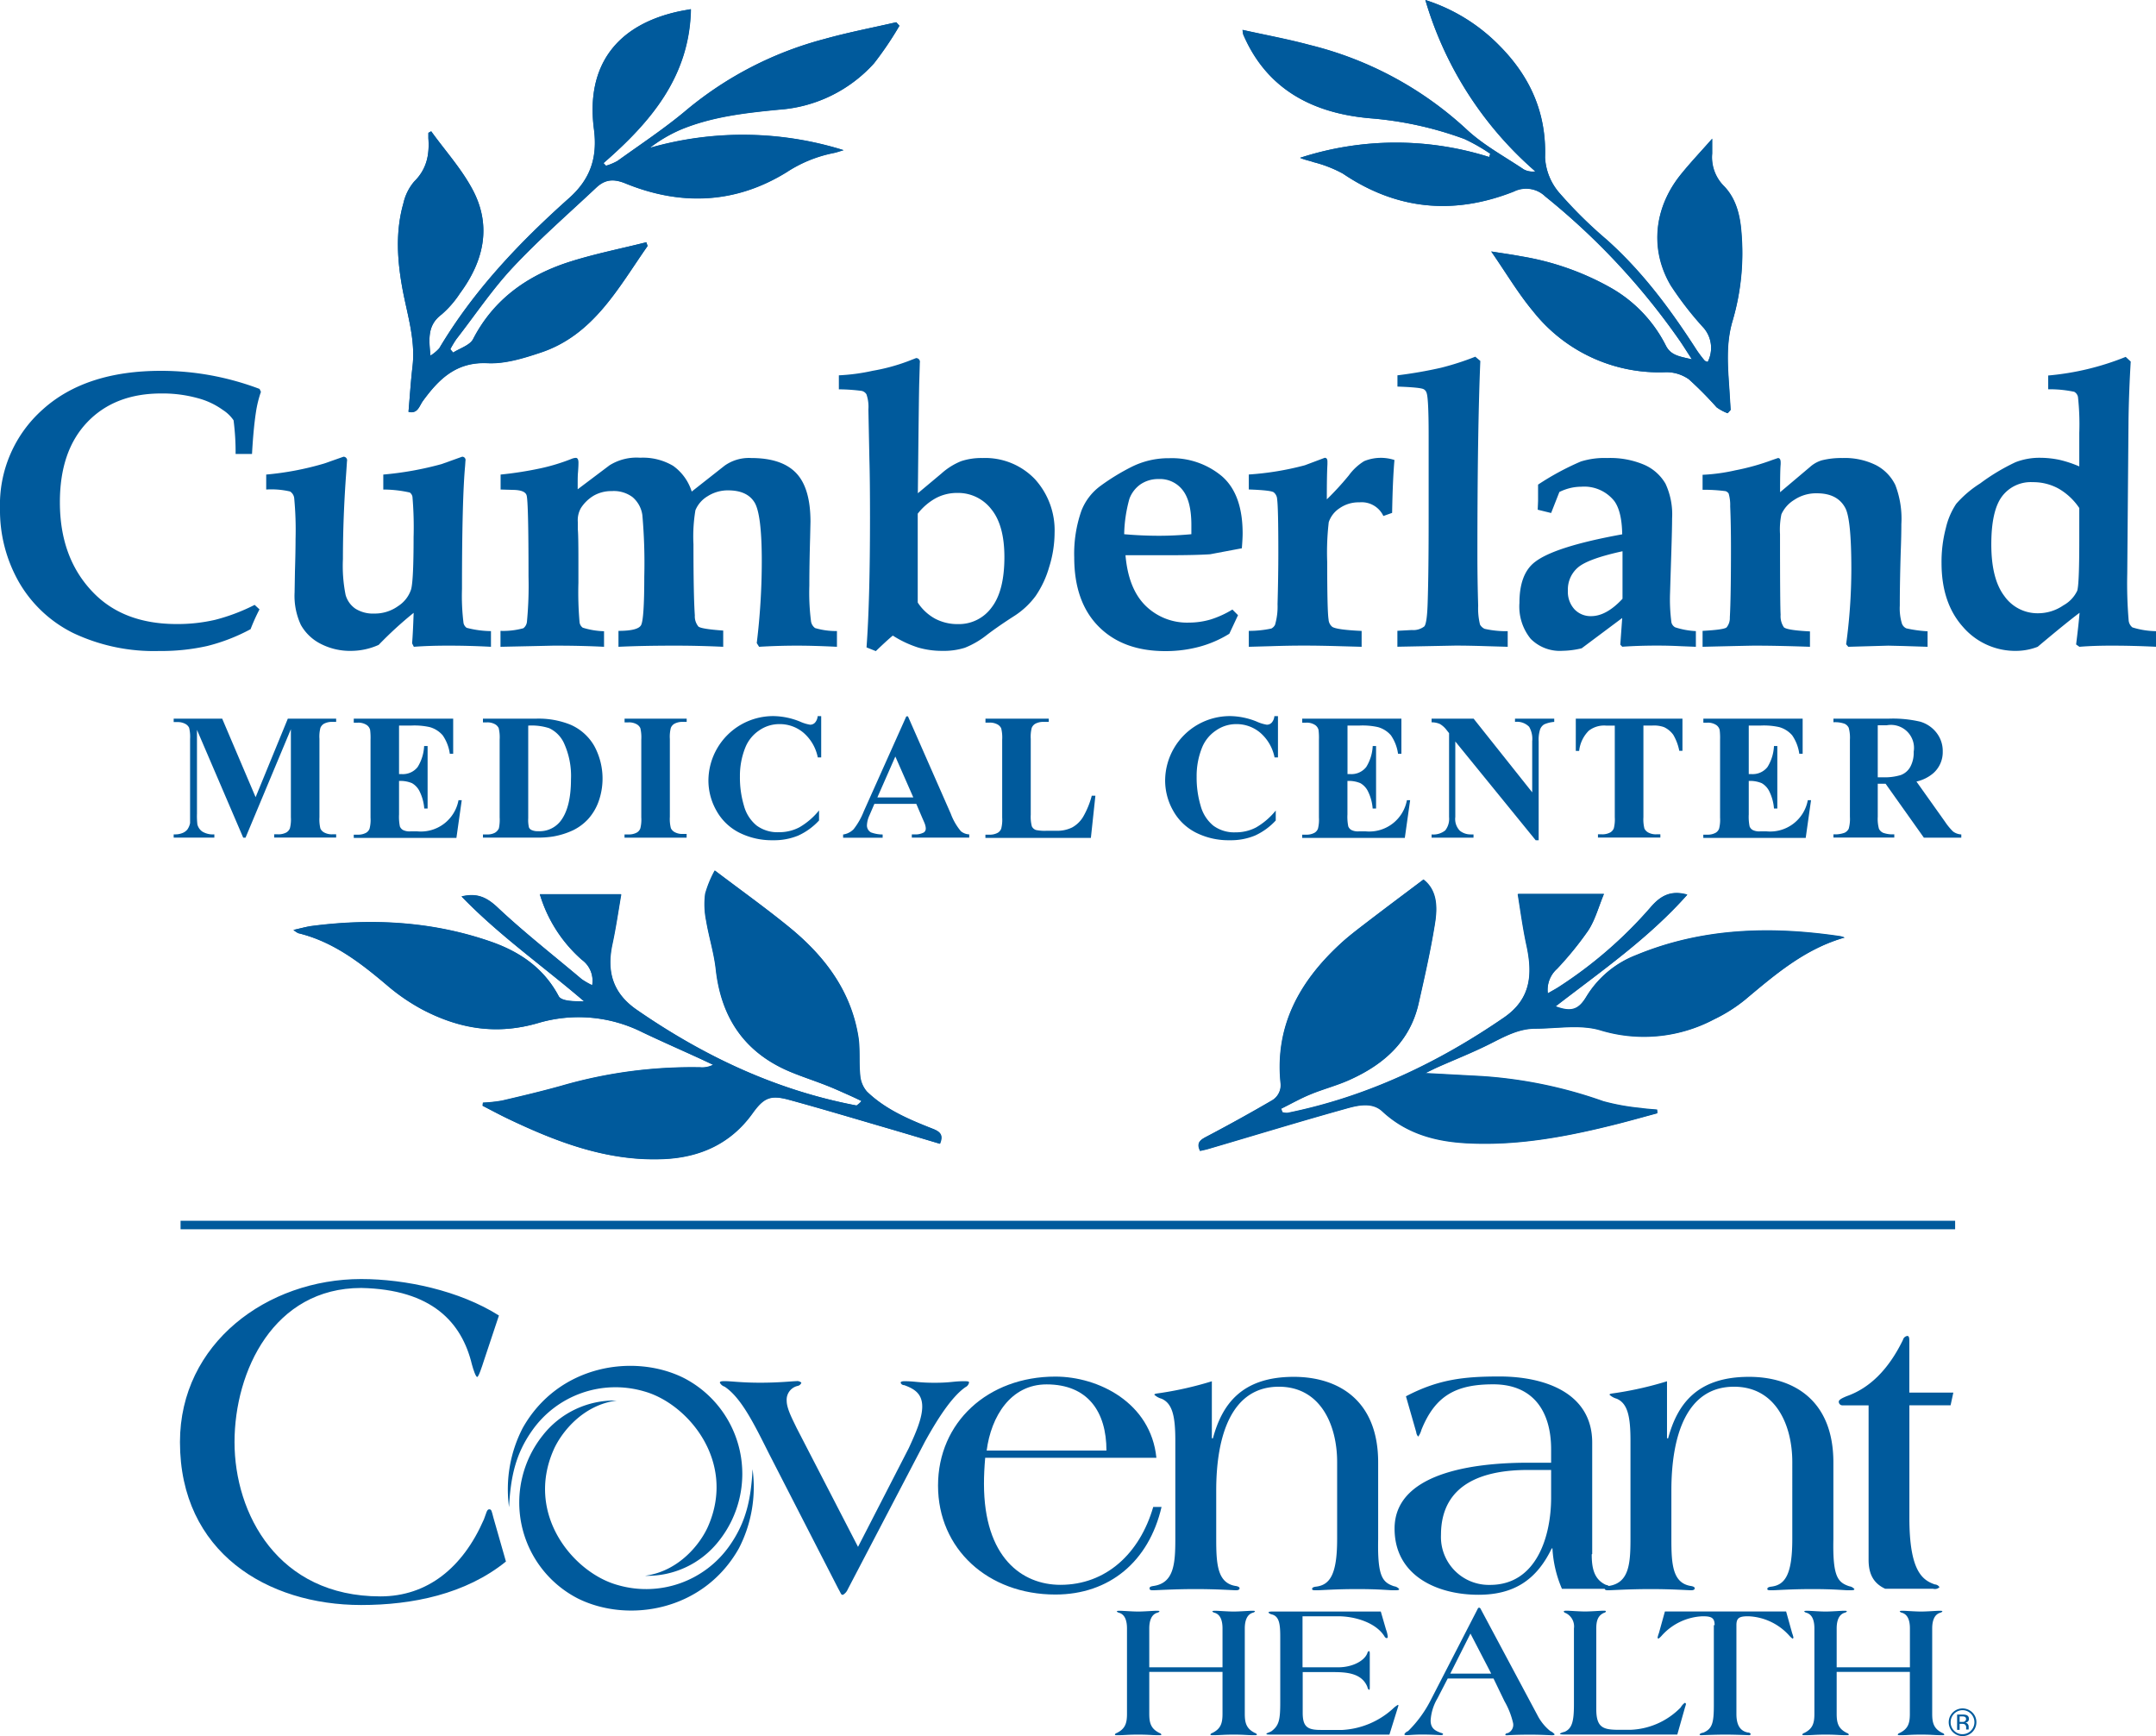 <svg id="Layer_1" data-name="Layer 1" xmlns="http://www.w3.org/2000/svg" viewBox="0 0 360 289.89"><defs><style>.cls-1{fill:#005a9c;}</style></defs><title>cumberland</title><path class="cls-1" d="M49,155.28a4.18,4.18,0,0,0,.78.54c5.82,1.41,10.37,4.93,14.82,8.7a33,33,0,0,0,6.07,4.14c6.11,3.17,12.32,4.2,19.27,2.13a23.79,23.79,0,0,1,17.28,1.55c3.28,1.58,6.63,3,9.94,4.55l1.89,0.89a4,4,0,0,1-2.15.42,78.16,78.16,0,0,0-23.1,3.06c-3.31.93-6.65,1.72-10,2.5a24.79,24.79,0,0,1-3.17.34l-0.08.52c1.43,0.73,2.84,1.5,4.29,2.19,8.24,3.92,16.68,7.13,26,6.7,6-.28,11.12-2.53,14.73-7.58,1.89-2.65,3-3.16,6.14-2.31,5.51,1.5,11,3.15,16.47,4.75,2.92,0.85,5.83,1.73,8.72,2.59,0.63-1.47,0-2-1.09-2.46-4-1.57-8-3.21-11.1-6.26a4.74,4.74,0,0,1-1.13-2.75c-0.22-2.12,0-4.3-.3-6.39-1.22-7.62-5.58-13.4-11.36-18.16-4-3.26-8.16-6.24-12.59-9.6a18,18,0,0,0-1.6,3.88,13.66,13.66,0,0,0,.16,4.5c0.45,2.72,1.31,5.39,1.61,8.12,0.89,8.09,4.8,13.91,12.38,17.09,2,0.85,4.12,1.53,6.17,2.33,1.34,0.53,2.65,1.14,4,1.73,0.6,0.27,1.19.56,1.78,0.84a3.58,3.58,0,0,1-.83.75c-13.45-2.54-25.51-8.23-36.73-16-4.07-2.81-5-6.44-4.05-11,0.57-2.67,1-5.38,1.46-8.28H90.13a23.53,23.53,0,0,0,7,10.93,4.33,4.33,0,0,1,1.74,4.26,13,13,0,0,1-1.74-1c-4.73-4-9.59-7.77-14.07-12-1.82-1.71-3.44-2.44-6-1.82,6.29,6.52,13.63,11.64,20.47,17.52-1.57,0-3.78,0-4.25-.87-2.52-4.75-6.57-7.45-11.37-9.12-9.75-3.38-19.8-3.91-30-2.58C51.1,154.77,50.23,155,49,155.28Z"/><path class="cls-1" d="M308,156.55a3.33,3.33,0,0,0-.66-0.24c-11.63-1.73-23.1-1.42-34.13,3.14a16.77,16.77,0,0,0-8.29,6.9c-1.32,2.22-2.55,2.64-5.17,1.66,7.64-5.89,15.55-11.37,22-18.65-2.75-.77-4.5.18-6.19,2.18a72,72,0,0,1-15.24,13.21c-0.55.36-1.13,0.66-1.86,1.09a4.73,4.73,0,0,1,1.55-4.11,55.35,55.35,0,0,0,5.22-6.42c1.15-1.77,1.71-3.91,2.6-6.07H253.47c0.5,3,.86,5.83,1.47,8.63,1,4.75.75,8.87-3.78,12-11.07,7.61-23,13.26-36.17,15.93a2.7,2.7,0,0,1-.83-0.1l-0.23-.6c1.63-.81,3.22-1.71,4.9-2.4,2.14-.89,4.42-1.47,6.53-2.42,5.71-2.56,10.12-6.39,11.55-12.81,1-4.41,2-8.82,2.71-13.28,0.44-2.73.4-5.56-1.92-7.35-3.18,2.42-6.24,4.71-9.27,7-1.6,1.23-3.22,2.44-4.69,3.81-6.68,6.21-10.8,13.57-9.89,23a3,3,0,0,1-1.43,3.06q-5.27,3.08-10.68,5.92c-1.08.57-2.07,1-1.31,2.5,0.46-.11.89-0.19,1.31-0.31,7.65-2.26,15.28-4.59,23-6.73,2-.56,4.41-1.15,6.11.43,4,3.72,8.77,5,14,5.32,8.7,0.49,17.15-1.15,25.53-3.28,2.14-.54,4.26-1.14,6.39-1.72l-0.06-.58c-0.9-.09-1.81-0.13-2.71-0.27a37.1,37.1,0,0,1-6.27-1.13,75.3,75.3,0,0,0-20.42-4.2l-9.29-.5c1-.49,1.6-0.79,2.2-1.06,2.87-1.27,5.81-2.43,8.61-3.84,2.43-1.22,4.79-2.55,7.59-2.55,3.63,0,7.48-.71,10.83.27a25,25,0,0,0,19-1.82,26.18,26.18,0,0,0,5.1-3.21C296.33,162.78,301.31,158.45,308,156.55Z"/><path class="cls-1" d="M108.13,41.08l-0.21-.63c-4.36,1.1-8.8,2-13.07,3.35C88,46.05,82.41,50,79,56.65c-0.54,1-2.19,1.51-3.32,2.24l-0.48-.57a17.09,17.09,0,0,1,1-1.67c3.11-4,6-8.32,9.45-12,4.38-4.68,9.24-8.91,13.92-13.31,1.44-1.35,2.85-1.53,4.87-.7,9.22,3.76,18.34,3.43,26.93-1.88a22.15,22.15,0,0,1,7.76-3.18c0.49-.09,1-0.27,1.74-0.49a56.4,56.4,0,0,0-32.37-.38,24.24,24.24,0,0,1,5.17-3.05c5.22-2.16,10.75-2.78,16.35-3.33a23.56,23.56,0,0,0,15.92-7.76,56.81,56.81,0,0,0,4.23-6.26l-0.53-.59c-4,.92-8.07,1.69-12,2.8a59.71,59.71,0,0,0-23,11.84C111,21.42,107,24.06,103.1,26.86a9,9,0,0,1-1.93.81l-0.42-.44c7.86-6.84,14.38-14.43,14.59-25.7-0.65.12-1.3,0.23-2,.37C102.92,4.17,97.8,11,99.19,21.56c0.63,4.8-.62,8.38-4.16,11.53-8.31,7.4-15.94,15.42-21.68,25.06a6.79,6.79,0,0,1-1.47,1.23c-0.29-2.84-.5-5.1,1.84-6.86A16.71,16.71,0,0,0,76.8,49c3.92-5.3,5.33-11.12,2.2-17.15-1.85-3.55-4.63-6.62-7-9.9l-0.47.27c0,0.29,0,.59,0,0.88,0.2,2.74-.26,5.17-2.37,7.25A8.44,8.44,0,0,0,67.35,34c-1.35,4.77-1,9.61-.12,14.39,0.8,4.25,2.17,8.4,1.65,12.83-0.29,2.48-.45,5-0.67,7.56,1.56,0.39,1.8-1,2.41-1.82,2.68-3.67,5.59-6.55,10.8-6.3,2.9,0.14,6-.81,8.78-1.74C99.08,56,103.21,48.1,108.13,41.08Z"/><path class="cls-1" d="M288.48,69l0.47-.52c-0.07-1.12-.14-2.24-0.21-3.36-0.26-3.89-.61-7.76.56-11.6a40.12,40.12,0,0,0,1.46-14.57c-0.2-2.85-.84-5.68-2.89-7.81a6.8,6.8,0,0,1-2-5.47c0-.78,0-1.56,0-2.48-1.87,2.12-3.65,4-5.26,6-4.46,5.55-5.18,12.52-1.65,18.49a55.09,55.09,0,0,0,5.54,7.13,5.15,5.15,0,0,1,.65,5.66,1.22,1.22,0,0,1-.5-0.2,20.19,20.19,0,0,1-1.36-1.8c-4.31-6.7-9-13-15-18.4a73.93,73.93,0,0,1-7.91-7.84A9.82,9.82,0,0,1,258,26.29c0.24-7.53-2.56-13.62-7.74-18.79A30,30,0,0,0,238,0a60.38,60.38,0,0,0,18.36,28.61,3.14,3.14,0,0,1-1.93-.33c-3.24-2.18-6.77-4.07-9.58-6.71A59.35,59.35,0,0,0,218.73,7.51c-3.66-1-7.4-1.67-11.25-2.53a5.86,5.86,0,0,0,.14.77c4,9.32,11.77,13.18,21.18,14a58.9,58.9,0,0,1,15.75,3.46,30.33,30.33,0,0,1,4.31,2.46l-0.17.55a51.72,51.72,0,0,0-31.58.13c0.74,0.34,1.53.47,2.27,0.73A21.13,21.13,0,0,1,224.24,29c9,6.08,18.57,6.93,28.55,3a4.6,4.6,0,0,1,5.25.82A116,116,0,0,1,280.5,56.92c0.59,0.85,1.14,1.73,2,3.07-2.07-.48-3.54-0.64-4.37-2.33A23,23,0,0,0,268.87,48,45.41,45.41,0,0,0,254,42.79c-1.6-.3-3.23-0.52-5-0.81,2.47,3.56,4.5,7,7,10a26.82,26.82,0,0,0,22.17,10.16A6.52,6.52,0,0,1,282,63.33,60.74,60.74,0,0,1,286.62,68,7.69,7.69,0,0,0,288.48,69Z"/><path class="cls-1" d="M49,155.28c1.18-.26,2-0.51,2.93-0.62,10.18-1.34,20.23-.8,30,2.58,4.8,1.66,8.85,4.36,11.37,9.12,0.47,0.89,2.68.86,4.25,0.87-6.84-5.87-14.17-11-20.47-17.52,2.54-.63,4.16.11,6,1.82,4.48,4.21,9.34,8,14.07,12a13,13,0,0,0,1.74,1,4.33,4.33,0,0,0-1.74-4.26,23.53,23.53,0,0,1-7-10.93h13.6c-0.5,2.91-.89,5.61-1.46,8.28-1,4.55,0,8.19,4.05,11,11.21,7.74,23.27,13.43,36.73,16a3.58,3.58,0,0,0,.83-0.75c-0.59-.28-1.18-0.57-1.78-0.84-1.32-.59-2.63-1.2-4-1.73-2-.81-4.14-1.49-6.17-2.33-7.58-3.18-11.49-9-12.38-17.09-0.3-2.73-1.16-5.4-1.61-8.12a13.66,13.66,0,0,1-.16-4.5,18,18,0,0,1,1.6-3.88c4.43,3.36,8.63,6.34,12.59,9.6,5.78,4.76,10.14,10.53,11.36,18.16,0.33,2.09.08,4.27,0.3,6.39a4.74,4.74,0,0,0,1.13,2.75c3.13,3,7.11,4.69,11.1,6.26,1.13,0.44,1.71,1,1.09,2.46-2.89-.86-5.8-1.74-8.72-2.59-5.49-1.6-11-3.25-16.47-4.75-3.16-.86-4.24-0.34-6.14,2.31-3.61,5-8.7,7.3-14.73,7.58-9.34.43-17.79-2.78-26-6.7-1.45-.69-2.86-1.46-4.29-2.19l0.08-.52a24.79,24.79,0,0,0,3.17-.34c3.35-.78,6.69-1.58,10-2.5a78.16,78.16,0,0,1,23.1-3.06,4,4,0,0,0,2.15-.42l-1.89-.89c-3.32-1.51-6.66-3-9.94-4.55A23.79,23.79,0,0,0,90,170.79c-6.95,2.06-13.16,1-19.27-2.13a33,33,0,0,1-6.07-4.14c-4.45-3.77-9-7.29-14.82-8.7A4.18,4.18,0,0,1,49,155.28Z"/><path class="cls-1" d="M308,156.55c-6.65,1.9-11.64,6.23-16.71,10.47a26.18,26.18,0,0,1-5.1,3.21,25,25,0,0,1-19,1.82c-3.35-1-7.21-.28-10.83-0.27-2.8,0-5.16,1.33-7.59,2.55-2.8,1.41-5.74,2.57-8.61,3.84-0.6.26-1.18,0.56-2.2,1.06l9.29,0.5a75.3,75.3,0,0,1,20.42,4.2,37.1,37.1,0,0,0,6.27,1.13c0.89,0.14,1.81.18,2.71,0.27l0.06,0.58c-2.13.57-4.25,1.17-6.39,1.72-8.38,2.13-16.82,3.77-25.53,3.28-5.19-.29-10-1.6-14-5.32-1.7-1.58-4.12-1-6.11-.43-7.68,2.14-15.31,4.48-23,6.73-0.42.12-.85,0.2-1.31,0.31-0.75-1.53.23-1.93,1.31-2.5q5.39-2.86,10.68-5.92a3,3,0,0,0,1.43-3.06c-0.91-9.47,3.21-16.83,9.89-23,1.47-1.37,3.1-2.58,4.69-3.81,3-2.33,6.09-4.63,9.27-7,2.31,1.8,2.36,4.63,1.92,7.35-0.72,4.46-1.73,8.87-2.71,13.28-1.43,6.42-5.84,10.25-11.55,12.81-2.11.95-4.39,1.53-6.53,2.42-1.68.69-3.27,1.6-4.9,2.4l0.23,0.6a2.7,2.7,0,0,0,.83.1c13.22-2.67,25.11-8.32,36.17-15.93,4.52-3.11,4.81-7.23,3.78-12-0.61-2.8-1-5.66-1.47-8.63H267.8c-0.9,2.15-1.46,4.3-2.6,6.07a55.35,55.35,0,0,1-5.22,6.42,4.73,4.73,0,0,0-1.55,4.11c0.73-.43,1.32-0.73,1.86-1.09a72,72,0,0,0,15.24-13.21c1.69-2,3.45-3,6.19-2.18-6.46,7.28-14.38,12.76-22,18.65,2.62,1,3.85.57,5.17-1.66a16.77,16.77,0,0,1,8.29-6.9c11-4.56,22.5-4.87,34.13-3.14A3.33,3.33,0,0,1,308,156.55Z"/><path class="cls-1" d="M108.13,41.08c-4.91,7-9,14.87-17.93,17.8-2.83.93-5.88,1.88-8.78,1.74-5.21-.25-8.12,2.63-10.8,6.3-0.61.83-.85,2.21-2.41,1.82,0.23-2.58.38-5.08,0.67-7.56,0.52-4.42-.85-8.58-1.65-12.83-0.9-4.79-1.24-9.63.12-14.39a8.44,8.44,0,0,1,1.81-3.67c2.11-2.08,2.57-4.51,2.37-7.25,0-.29,0-0.59,0-0.88L72,21.91c2.36,3.28,5.15,6.35,7,9.9,3.13,6,1.72,11.85-2.2,17.15a16.71,16.71,0,0,1-3.08,3.56c-2.34,1.76-2.13,4-1.84,6.86a6.79,6.79,0,0,0,1.47-1.23C79.09,48.5,86.72,40.49,95,33.09c3.54-3.15,4.79-6.73,4.16-11.53C97.8,11,102.92,4.17,113.38,1.91c0.65-.14,1.31-0.25,2-0.37-0.21,11.26-6.73,18.85-14.59,25.7l0.42,0.44a9,9,0,0,0,1.93-.81c3.87-2.8,7.89-5.44,11.52-8.52a59.71,59.71,0,0,1,23-11.84c4-1.11,8-1.88,12-2.8l0.53,0.59a56.81,56.81,0,0,1-4.23,6.26A23.56,23.56,0,0,1,130,18.3c-5.6.54-11.12,1.16-16.35,3.33a24.24,24.24,0,0,0-5.17,3.05,56.4,56.4,0,0,1,32.37.38c-0.78.22-1.25,0.4-1.74,0.49a22.15,22.15,0,0,0-7.76,3.18c-8.59,5.31-17.7,5.64-26.93,1.88-2-.82-3.44-0.65-4.87.7-4.68,4.4-9.54,8.63-13.92,13.31-3.47,3.71-6.33,8-9.45,12a17.09,17.09,0,0,0-1,1.67l0.48,0.57c1.14-.73,2.78-1.2,3.32-2.24C82.41,50,88,46.05,94.85,43.8c4.26-1.4,8.7-2.25,13.07-3.35Z"/><path class="cls-1" d="M288.48,69a7.69,7.69,0,0,1-1.85-1A60.74,60.74,0,0,0,282,63.33a6.52,6.52,0,0,0-3.85-1.18A26.82,26.82,0,0,1,256,52c-2.51-3-4.54-6.45-7-10,1.82,0.29,3.44.51,5,.81A45.41,45.41,0,0,1,268.87,48a23,23,0,0,1,9.28,9.68c0.83,1.69,2.3,1.85,4.37,2.33-0.88-1.34-1.43-2.22-2-3.07A116,116,0,0,0,258,32.78a4.6,4.6,0,0,0-5.25-.82c-10,4-19.53,3.11-28.55-3a21.13,21.13,0,0,0-4.87-1.88c-0.74-.26-1.53-0.39-2.27-0.73a51.72,51.72,0,0,1,31.58-.13l0.17-.55a30.33,30.33,0,0,0-4.31-2.46,58.9,58.9,0,0,0-15.75-3.46c-9.4-.83-17.2-4.7-21.18-14A5.86,5.86,0,0,1,207.47,5c3.86,0.86,7.59,1.56,11.25,2.53a59.35,59.35,0,0,1,26.14,14.06c2.81,2.64,6.34,4.53,9.58,6.71a3.14,3.14,0,0,0,1.93.33A60.38,60.38,0,0,1,238,0a30,30,0,0,1,12.23,7.5c5.18,5.17,8,11.26,7.74,18.79a9.82,9.82,0,0,0,2.39,5.89A73.93,73.93,0,0,0,268.29,40c6,5.35,10.69,11.71,15,18.4a20.19,20.19,0,0,0,1.36,1.8,1.22,1.22,0,0,0,.5.2,5.15,5.15,0,0,0-.65-5.66A55.09,55.09,0,0,1,279,47.63c-3.53-6-2.81-12.94,1.65-18.49,1.61-2,3.39-3.87,5.26-6,0,0.93,0,1.71,0,2.48a6.8,6.8,0,0,0,2,5.47c2.05,2.13,2.69,5,2.89,7.81a40.12,40.12,0,0,1-1.46,14.57c-1.17,3.85-.82,7.71-0.56,11.6,0.07,1.12.14,2.24,0.21,3.36Z"/><path class="cls-1" d="M42.52,101l0.81,0.75a32.14,32.14,0,0,0-1.49,3.31,31.09,31.09,0,0,1-7.25,2.81,35,35,0,0,1-8,.83,31.44,31.44,0,0,1-14.37-3,21.43,21.43,0,0,1-9-8.4A24.18,24.18,0,0,1,0,84.89,21.23,21.23,0,0,1,7.15,68.36q7.15-6.44,19.74-6.44a46.24,46.24,0,0,1,8.29.75,47.22,47.22,0,0,1,8.16,2.27l0.23,0.49a18.63,18.63,0,0,0-.83,3.37q-0.43,2.82-.66,7H39.34A41.58,41.58,0,0,0,39,70.18a6.21,6.21,0,0,0-1.78-1.72,12.7,12.7,0,0,0-4.29-2,22,22,0,0,0-6-.76q-7.78,0-12.36,4.8T10,83.88q0,9.28,5.51,15,5.09,5.32,14,5.32a27.74,27.74,0,0,0,6.44-.71A32.17,32.17,0,0,0,42.52,101Z"/><path class="cls-1" d="M44.45,81.74v-2.5a49.46,49.46,0,0,0,9.7-1.85l3.21-1.13a0.6,0.6,0,0,1,.58.75l-0.13,1.92q-0.55,7.47-.55,14.42a24.68,24.68,0,0,0,.45,6,4.16,4.16,0,0,0,1.64,2.29,5.5,5.5,0,0,0,3.16.81,6.66,6.66,0,0,0,4-1.27,5.23,5.23,0,0,0,2.14-2.79q0.41-1.53.41-8.71a59.62,59.62,0,0,0-.19-6.72,1.1,1.1,0,0,0-.45-0.72A20.24,20.24,0,0,0,64,81.74v-2.5a54.19,54.19,0,0,0,9.74-1.75l3.43-1.23a0.55,0.55,0,0,1,.55.68l-0.06.88q-0.52,5.66-.52,20.51a36.65,36.65,0,0,0,.26,5.72,1.32,1.32,0,0,0,.52.78,16.59,16.59,0,0,0,4.06.55V108q-3.71-.2-7.36-0.19-3,0-5.52.19l-0.29-.58q0.14-1.62.26-5.09a63.82,63.82,0,0,0-5.84,5.35,11.3,11.3,0,0,1-4.54,1,10.69,10.69,0,0,1-5.19-1.2,7.86,7.86,0,0,1-3.26-3.13,11.5,11.5,0,0,1-1.05-5.44l0.06-3.54q0.1-3.28.1-5.32a56.22,56.22,0,0,0-.23-6.92,1.53,1.53,0,0,0-.68-1.06A13.73,13.73,0,0,0,44.45,81.74Z"/><path class="cls-1" d="M83.57,108v-2.66a12.65,12.65,0,0,0,3.82-.44,1.56,1.56,0,0,0,.6-1.12,63.73,63.73,0,0,0,.26-7.53q0-12.5-.32-13.54-0.26-.88-2.25-0.91l-2.09-.06v-2.5a60.24,60.24,0,0,0,6.79-1.07,33,33,0,0,0,5.08-1.56,2.24,2.24,0,0,1,.68-0.16q0.45,0,.45.81,0,0.62-.08,1.65-0.05.45-.05,1.62v1.17l5.31-4a8.49,8.49,0,0,1,5.12-1.27,9.88,9.88,0,0,1,5.5,1.35,8.32,8.32,0,0,1,3.11,4.3L121,77.75a7,7,0,0,1,4.44-1.27q5.09,0,7.49,2.5t2.4,8.13l-0.06,2.7q-0.13,4.49-.13,8a37.4,37.4,0,0,0,.29,6,1.72,1.72,0,0,0,.67,1.06,12.27,12.27,0,0,0,3.65.5V108q-4-.2-7-0.19t-6,.19l-0.39-.62a113.76,113.76,0,0,0,.84-13.64q0-7.89-1.22-9.86t-4.31-2a6.29,6.29,0,0,0-3.55,1,4.91,4.91,0,0,0-2,2.31,26.46,26.46,0,0,0-.33,5.69q0,8.59.23,11.87a2.68,2.68,0,0,0,.6,1.87q0.5,0.41,4.14.67V108q-4.25-.2-8.34-0.19-5.09,0-9.15.19v-2.66q3.21,0,3.76-.93t0.55-8.15a91.65,91.65,0,0,0-.32-10.24A4.8,4.8,0,0,0,105.61,83a5.24,5.24,0,0,0-3.45-1,5.92,5.92,0,0,0-3,.75A6.5,6.5,0,0,0,97,84.83a4.09,4.09,0,0,0-.52,2.31l0,1.24q0.1,0.91.1,5.11l0,3.84a57.21,57.21,0,0,0,.19,6.54,1.3,1.3,0,0,0,.54.94,13,13,0,0,0,3.55.59V108q-3.88-.2-8.51-0.19Q90.7,107.85,83.57,108Z"/><path class="cls-1" d="M146.24,108.72l-1.55-.62q0.58-7.85.58-21.71,0-6.26-.1-9.67L145,68.38a6.4,6.4,0,0,0-.32-2.53,1.24,1.24,0,0,0-.81-0.58,30.61,30.61,0,0,0-3.8-.26V62.67a33.19,33.19,0,0,0,5.66-.76,32.19,32.19,0,0,0,5.82-1.57l1.42-.55a0.63,0.63,0,0,1,.62.78l-0.1,3.4q-0.06,1.75-.23,18.39l3.92-3.28A11.18,11.18,0,0,1,160.5,77a10.75,10.75,0,0,1,3.55-.52A11.48,11.48,0,0,1,172.8,80,12.68,12.68,0,0,1,176.09,89a19.26,19.26,0,0,1-.91,5.7,16.57,16.57,0,0,1-2.25,4.81,13.41,13.41,0,0,1-3.49,3.29q-2.69,1.72-4.57,3.15a14.52,14.52,0,0,1-3.76,2.21,11.65,11.65,0,0,1-3.73.52,14.33,14.33,0,0,1-4.05-.55,17.94,17.94,0,0,1-4.25-2Q148.3,106.75,146.24,108.72Zm7-23v14.89a8.12,8.12,0,0,0,2.89,2.69,8,8,0,0,0,3.83.91,6.75,6.75,0,0,0,5.61-2.77q2.14-2.77,2.14-8.42,0-5.32-2.19-8a7,7,0,0,0-5.72-2.71,7.46,7.46,0,0,0-3.52.86A9.83,9.83,0,0,0,153.25,85.76Z"/><path class="cls-1" d="M205.78,101.78l0.94,0.94-1.45,3.1a18.73,18.73,0,0,1-5,2.17,21.68,21.68,0,0,1-5.69.73q-7.07,0-11.14-4.11t-4.07-11.54a21.68,21.68,0,0,1,1.2-7.79,9.32,9.32,0,0,1,3.19-4.15A36.58,36.58,0,0,1,188.86,78a13.74,13.74,0,0,1,6.37-1.49,13,13,0,0,1,8.79,3q3.47,3,3.47,9.57,0,0.81-.13,2.47l-5.31,1q-2.46.16-7.12,0.16h-7q0.48,5.59,3.34,8.42a9.89,9.89,0,0,0,7.27,2.83,12.87,12.87,0,0,0,3.67-.54A16.35,16.35,0,0,0,205.78,101.78ZM187.71,89.2q2.92,0.26,5.84.26,2.56,0,5.38-.26l0-1.53q0-4-1.46-5.84a4.78,4.78,0,0,0-4-1.84,5.23,5.23,0,0,0-3,.86,5.12,5.12,0,0,0-1.88,2.42A23.6,23.6,0,0,0,187.71,89.2Z"/><path class="cls-1" d="M208.52,108v-2.66a17.61,17.61,0,0,0,3.76-.39,1.42,1.42,0,0,0,.62-0.62,10.89,10.89,0,0,0,.42-3.44q0.13-4.74.13-8.64,0-7.5-.2-8.9a1.55,1.55,0,0,0-.58-1.15q-0.49-.34-4.15-0.47v-2.5a48.43,48.43,0,0,0,9.35-1.54l3.33-1.25c0.3,0,.45.21,0.45,0.62l0,0.45q-0.11,2-.1,5.87a48.44,48.44,0,0,0,3.67-4A9,9,0,0,1,227.78,77a7.32,7.32,0,0,1,5.06-.19q-0.29,3.25-.39,8.83l-1.46.52a4,4,0,0,0-4-2.28,5.54,5.54,0,0,0-3.34,1,4.47,4.47,0,0,0-1.78,2.31,43.58,43.58,0,0,0-.26,6.64q0,8.23.23,9.6a1.69,1.69,0,0,0,.62,1.24q0.75,0.49,4.9.68V108l-3.63-.1q-3.47-.1-6-0.1t-5.58.1Z"/><path class="cls-1" d="M233.34,64.55V62.67a72.88,72.88,0,0,0,7.26-1.26,45.81,45.81,0,0,0,5.74-1.85l0.84,0.71q-0.49,11.6-.49,32.38,0,4.19.13,8.48a11.18,11.18,0,0,0,.31,3.17,1.69,1.69,0,0,0,.77.7,16,16,0,0,0,3.85.39V108l-3.4-.1q-3.17-.1-5.34-0.1l-9.68.19v-2.66l2.4-.13a3,3,0,0,0,2.09-.6q0.47-.54.57-4.08,0.16-4.91.16-13.94l0-13.87q0-6.33-.36-7.15a1,1,0,0,0-.49-0.58Q237.1,64.68,233.34,64.55Z"/><path class="cls-1" d="M283.17,105.38V108l-2.5-.1q-2-.1-4-0.1-3.06,0-5.79.19l-0.33-.35,0.32-4.45-6.77,5.06a14.44,14.44,0,0,1-3.2.42,6.85,6.85,0,0,1-5.31-2,8.53,8.53,0,0,1-1.88-6q0-4.83,2.56-6.81,3.3-2.59,14.6-4.64-0.06-3.84-1.33-5.57a6.42,6.42,0,0,0-5.5-2.38,8.07,8.07,0,0,0-1.8.21,8.77,8.77,0,0,0-1.86.67L259,85.66l-2.24-.55,0.06-1.46,0-1.43,0-1.3a44.93,44.93,0,0,1,7.14-3.86,13.23,13.23,0,0,1,4.41-.58,14.43,14.43,0,0,1,6.23,1.15,7.63,7.63,0,0,1,3.5,3.14,12.14,12.14,0,0,1,1.1,5.79q0,1.59-.13,5.69T278.86,99a29.3,29.3,0,0,0,.23,4.94,1.27,1.27,0,0,0,.63.81A13.27,13.27,0,0,0,283.17,105.38ZM270.91,92.05q-5.69,1.24-7.4,2.68a4.83,4.83,0,0,0-1.71,3.89,4.31,4.31,0,0,0,1.1,3.12,3.7,3.7,0,0,0,2.78,1.14q2.55,0,5.24-2.9V92.05Z"/><path class="cls-1" d="M284.29,108v-2.66q3.53-.19,4-0.57a2.44,2.44,0,0,0,.55-1.67q0.19-3.28.19-11.56,0-4.09-.13-7a6.83,6.83,0,0,0-.26-2.14,1,1,0,0,0-.52-0.39,28.15,28.15,0,0,0-3.83-.23v-2.5a30.91,30.91,0,0,0,5.48-.75A38.92,38.92,0,0,0,296,76.78l0.88-.3c0.3,0,.45.25,0.45,0.75l0,0.29q-0.1.91-.1,4.67l5-4.22a5.21,5.21,0,0,1,1.94-1.1,13.31,13.31,0,0,1,3.46-.39,11.72,11.72,0,0,1,5.62,1.19A7.35,7.35,0,0,1,316.48,81a15.69,15.69,0,0,1,1,6.52q0,2-.1,4.52-0.16,5.27-.16,9.1a8.76,8.76,0,0,0,.36,3,1.41,1.41,0,0,0,.73.78,21.63,21.63,0,0,0,3.55.49V108l-4-.13-2.56-.06-6.68.19-0.36-.42A93.48,93.48,0,0,0,309.13,95q0-8.25-1-10.16-1.3-2.47-4.74-2.47a6.55,6.55,0,0,0-3.83,1.12,5.42,5.42,0,0,0-2.11,2.39,12.71,12.71,0,0,0-.23,3.29q0,11.77.1,13.48a3.3,3.3,0,0,0,.55,2.1q0.58,0.49,4.35.68V108q-5.64-.2-9.53-0.19Q290.38,107.85,284.29,108Z"/><path class="cls-1" d="M347.19,77.88v-5.6a41.39,41.39,0,0,0-.22-6,1.26,1.26,0,0,0-.63-0.86A19.83,19.83,0,0,0,342,65V62.7a45,45,0,0,0,12.94-3.11l0.84,0.78q-0.31,5.23-.37,9.9l-0.21,25.48a73.44,73.44,0,0,0,.23,7.79,1.68,1.68,0,0,0,.63,1.22,13.77,13.77,0,0,0,4,.63V108q-4-.2-7.74-0.19-2.73,0-5.11.19l-0.55-.39q0.41-3.27.58-5.29-2.21,1.65-7,5.68a10.06,10.06,0,0,1-3.47.68,11.53,11.53,0,0,1-9-4q-3.58-4-3.58-10.66a22.15,22.15,0,0,1,.73-5.89,12.23,12.23,0,0,1,1.72-4,18.12,18.12,0,0,1,4-3.41,34.06,34.06,0,0,1,5.92-3.55,11.06,11.06,0,0,1,4.07-.73,16,16,0,0,1,3.24.34A19.45,19.45,0,0,1,347.19,77.88Zm0,6.95a10.43,10.43,0,0,0-3.47-3.25,8.79,8.79,0,0,0-4.31-1.07,6,6,0,0,0-5.13,2.39q-1.78,2.39-1.78,8,0,5.78,2.19,8.64a6.76,6.76,0,0,0,5.59,2.86,7.45,7.45,0,0,0,4.27-1.33,5.43,5.43,0,0,0,2.3-2.44q0.34-1.1.34-8.38V84.83Z"/><path class="cls-1" d="M42.68,133.11L48.06,120h8.07v0.54H55.49a2.78,2.78,0,0,0-1.4.31,1.43,1.43,0,0,0-.59.69,5.93,5.93,0,0,0-.16,1.83v13.08a6.49,6.49,0,0,0,.16,1.9,1.45,1.45,0,0,0,.66.67,2.66,2.66,0,0,0,1.33.29h0.64v0.54H45.78v-0.54h0.64a2.78,2.78,0,0,0,1.4-.31,1.42,1.42,0,0,0,.59-0.7,6,6,0,0,0,.16-1.84v-14.7L41,139.87H40.61l-7.72-18v14a12.24,12.24,0,0,0,.07,1.8,2.07,2.07,0,0,0,.83,1.19,3.43,3.43,0,0,0,2,.46v0.54H29v-0.54h0.2a3.12,3.12,0,0,0,1.23-.21,2,2,0,0,0,.86-0.61,2.81,2.81,0,0,0,.45-1.07q0-.16,0-1.49V123.4a6.37,6.37,0,0,0-.16-1.88,1.47,1.47,0,0,0-.66-0.66,2.66,2.66,0,0,0-1.33-.29H29V120h8.1Z"/><path class="cls-1" d="M66.63,121.18v8.07H67a3.13,3.13,0,0,0,2.74-1.18,7.3,7.3,0,0,0,1.08-3.5H71.4V135H70.84a7.78,7.78,0,0,0-.74-2.78,3.18,3.18,0,0,0-1.31-1.45,5,5,0,0,0-2.16-.37v5.59a8.07,8.07,0,0,0,.14,2,1.2,1.2,0,0,0,.52.6,2.44,2.44,0,0,0,1.23.23H69.7a6.39,6.39,0,0,0,6.86-5.21H77.1l-0.89,6.3H59.07v-0.54h0.66a2.74,2.74,0,0,0,1.39-.31,1.33,1.33,0,0,0,.59-0.7,6,6,0,0,0,.16-1.84v-13a10.43,10.43,0,0,0-.07-1.65,1.4,1.4,0,0,0-.54-0.79,2.52,2.52,0,0,0-1.52-.41H59.07V120h16.6v5.87H75.11a7.17,7.17,0,0,0-1.19-3.09,4.44,4.44,0,0,0-2.17-1.37,11.77,11.77,0,0,0-3.07-.26h-2Z"/><path class="cls-1" d="M80.64,139.87v-0.54H81.3a2.65,2.65,0,0,0,1.32-.27,1.66,1.66,0,0,0,.68-0.74,7,7,0,0,0,.13-1.84v-13a6.53,6.53,0,0,0-.16-1.9,1.46,1.46,0,0,0-.65-0.67,2.62,2.62,0,0,0-1.32-.29H80.64V120h8.88a14.21,14.21,0,0,1,5.72,1,8.45,8.45,0,0,1,4,3.58,11.41,11.41,0,0,1,.7,9.28,8.85,8.85,0,0,1-1.74,2.91,8.53,8.53,0,0,1-2.46,1.84,13.11,13.11,0,0,1-3.41,1.07,16.06,16.06,0,0,1-2.81.18H80.64Zm7.56-18.71v15.48a5.42,5.42,0,0,0,.12,1.51,0.83,0.83,0,0,0,.39.42,2.39,2.39,0,0,0,1.14.22,4.43,4.43,0,0,0,3.73-1.67q1.76-2.25,1.76-7a13.17,13.17,0,0,0-1.2-6.1,5.12,5.12,0,0,0-2.44-2.43A9.5,9.5,0,0,0,88.2,121.16Z"/><path class="cls-1" d="M114.65,139.33v0.54H104.28v-0.54h0.66a2.74,2.74,0,0,0,1.39-.31,1.33,1.33,0,0,0,.59-0.7,6,6,0,0,0,.16-1.84v-13a6.53,6.53,0,0,0-.16-1.9,1.46,1.46,0,0,0-.65-0.67,2.62,2.62,0,0,0-1.32-.29h-0.66V120h10.37v0.54H114a2.74,2.74,0,0,0-1.39.31,1.4,1.4,0,0,0-.6.7,6,6,0,0,0-.16,1.84v13a6.26,6.26,0,0,0,.17,1.9,1.5,1.5,0,0,0,.66.67,2.62,2.62,0,0,0,1.32.29h0.66Z"/><path class="cls-1" d="M137.12,119.59v6.88h-0.57a7.33,7.33,0,0,0-2.4-4.13,6.12,6.12,0,0,0-4-1.43,5.88,5.88,0,0,0-3.41,1.07,6.22,6.22,0,0,0-2.27,2.79,12.64,12.64,0,0,0-.92,4.91,16.43,16.43,0,0,0,.67,4.85,6.44,6.44,0,0,0,2.11,3.31,5.87,5.87,0,0,0,3.72,1.12,7.25,7.25,0,0,0,3.43-.82,11.86,11.86,0,0,0,3.28-2.82V137a10.8,10.8,0,0,1-3.47,2.52,10.54,10.54,0,0,1-4.22.78,12.11,12.11,0,0,1-5.64-1.27,9,9,0,0,1-3.8-3.66,10.2,10.2,0,0,1-1.34-5.07,10.83,10.83,0,0,1,5.49-9.33,10.85,10.85,0,0,1,5.36-1.4,12.17,12.17,0,0,1,4.42.91,6.79,6.79,0,0,0,1.71.53,1.11,1.11,0,0,0,.81-0.34,1.86,1.86,0,0,0,.45-1.09h0.57Z"/><path class="cls-1" d="M153,134.23h-7l-0.83,1.93a4.3,4.3,0,0,0-.41,1.6,1.32,1.32,0,0,0,.67,1.23,5.68,5.68,0,0,0,1.95.35v0.54h-6.6v-0.54a3,3,0,0,0,1.76-.89,11.78,11.78,0,0,0,1.7-3l7.09-15.83h0.28l7.15,16.26a9.9,9.9,0,0,0,1.68,2.91,2.3,2.3,0,0,0,1.4.53v0.54h-9.59v-0.54h0.39a3,3,0,0,0,1.62-.32,0.78,0.78,0,0,0,.32-0.67,1.8,1.8,0,0,0-.09-0.54q0-.13-0.44-1.1Zm-0.5-1.08-3-6.83-3,6.83h6Z"/><path class="cls-1" d="M182.9,132.91l-0.75,7H164.54v-0.54h0.66a2.74,2.74,0,0,0,1.39-.31,1.33,1.33,0,0,0,.59-0.7,6,6,0,0,0,.16-1.84v-13a6.53,6.53,0,0,0-.16-1.9,1.46,1.46,0,0,0-.65-0.67,2.62,2.62,0,0,0-1.32-.29h-0.66V120h10.57v0.54h-0.86a2.74,2.74,0,0,0-1.39.31,1.4,1.4,0,0,0-.6.7,6,6,0,0,0-.16,1.84v12.64a6.41,6.41,0,0,0,.18,1.94,1.17,1.17,0,0,0,.69.62,7,7,0,0,0,1.77.13h1.65a5.59,5.59,0,0,0,2.63-.56,4.9,4.9,0,0,0,1.82-1.76,14.24,14.24,0,0,0,1.45-3.54h0.6Z"/><path class="cls-1" d="M213.39,119.59v6.88h-0.57a7.33,7.33,0,0,0-2.4-4.13,6.12,6.12,0,0,0-4-1.43A5.88,5.88,0,0,0,203,122a6.23,6.23,0,0,0-2.27,2.79,12.64,12.64,0,0,0-.92,4.91,16.45,16.45,0,0,0,.67,4.85,6.44,6.44,0,0,0,2.11,3.31,5.87,5.87,0,0,0,3.72,1.12,7.25,7.25,0,0,0,3.43-.82,11.87,11.87,0,0,0,3.28-2.82V137a10.8,10.8,0,0,1-3.47,2.52,10.55,10.55,0,0,1-4.22.78,12.11,12.11,0,0,1-5.64-1.27,9,9,0,0,1-3.8-3.66,10.2,10.2,0,0,1-1.34-5.07,10.83,10.83,0,0,1,5.49-9.33,10.85,10.85,0,0,1,5.36-1.4,12.17,12.17,0,0,1,4.42.91,6.79,6.79,0,0,0,1.71.53,1.11,1.11,0,0,0,.81-0.34,1.87,1.87,0,0,0,.45-1.09h0.57Z"/><path class="cls-1" d="M225,121.18v8.07h0.4a3.13,3.13,0,0,0,2.73-1.18,7.29,7.29,0,0,0,1.08-3.5h0.56V135H229.2a7.78,7.78,0,0,0-.74-2.78,3.18,3.18,0,0,0-1.31-1.45,5,5,0,0,0-2.16-.37v5.59a8.07,8.07,0,0,0,.14,2,1.2,1.2,0,0,0,.52.6,2.44,2.44,0,0,0,1.23.23h1.18a6.39,6.39,0,0,0,6.86-5.21h0.54l-0.89,6.3H217.43v-0.54h0.66a2.74,2.74,0,0,0,1.39-.31,1.33,1.33,0,0,0,.59-0.7,6.07,6.07,0,0,0,.16-1.84v-13a10.58,10.58,0,0,0-.07-1.65,1.41,1.41,0,0,0-.54-0.79,2.52,2.52,0,0,0-1.52-.41h-0.66V120H234v5.87h-0.56a7.17,7.17,0,0,0-1.19-3.09,4.44,4.44,0,0,0-2.17-1.37,11.77,11.77,0,0,0-3.07-.26h-2Z"/><path class="cls-1" d="M246.06,120l9.78,12.3v-8.53a4,4,0,0,0-.51-2.41,2.83,2.83,0,0,0-2.36-.82V120h6.55v0.54a5,5,0,0,0-1.69.42,1.68,1.68,0,0,0-.67.83,5.7,5.7,0,0,0-.24,2v16.51h-0.5L243,123.81v12.61a2.78,2.78,0,0,0,.78,2.31,2.87,2.87,0,0,0,1.79.6h0.47v0.54h-7v-0.54a3.18,3.18,0,0,0,2.28-.67,3.15,3.15,0,0,0,.64-2.24v-14l-0.42-.53a3.88,3.88,0,0,0-1.11-1,3.36,3.36,0,0,0-1.39-.28V120h7Z"/><path class="cls-1" d="M280.93,120v5.37h-0.53a8.48,8.48,0,0,0-1-2.67,4,4,0,0,0-1.56-1.29,5,5,0,0,0-1.95-.26h-1.48v15.3a6.24,6.24,0,0,0,.17,1.9,1.5,1.5,0,0,0,.66.67,2.65,2.65,0,0,0,1.34.29h0.66v0.54H266.82v-0.54h0.66a2.74,2.74,0,0,0,1.39-.31,1.39,1.39,0,0,0,.6-0.7,6.07,6.07,0,0,0,.16-1.84v-15.3h-1.43a4.17,4.17,0,0,0-2.91.85,5.6,5.6,0,0,0-1.61,3.38h-0.56V120h17.81Z"/><path class="cls-1" d="M292,121.18v8.07h0.4a3.13,3.13,0,0,0,2.73-1.18,7.29,7.29,0,0,0,1.08-3.5h0.56V135h-0.56a7.78,7.78,0,0,0-.74-2.78,3.18,3.18,0,0,0-1.31-1.45,5,5,0,0,0-2.16-.37v5.59a8.07,8.07,0,0,0,.14,2,1.2,1.2,0,0,0,.52.6,2.44,2.44,0,0,0,1.23.23H295a6.39,6.39,0,0,0,6.86-5.21h0.54l-0.89,6.3H284.41v-0.54h0.66a2.74,2.74,0,0,0,1.39-.31,1.33,1.33,0,0,0,.59-0.7,6.07,6.07,0,0,0,.16-1.84v-13a10.58,10.58,0,0,0-.07-1.65,1.41,1.41,0,0,0-.54-0.79,2.52,2.52,0,0,0-1.52-.41h-0.66V120H301v5.87h-0.56a7.17,7.17,0,0,0-1.19-3.09,4.44,4.44,0,0,0-2.17-1.37,11.77,11.77,0,0,0-3.07-.26h-2Z"/><path class="cls-1" d="M313.54,130.83v5.56a6.17,6.17,0,0,0,.2,2,1.44,1.44,0,0,0,.7.67,4.66,4.66,0,0,0,1.86.25v0.54H306.14v-0.54a4.54,4.54,0,0,0,1.86-.26,1.48,1.48,0,0,0,.69-0.67,6.08,6.08,0,0,0,.2-2V123.52a6.17,6.17,0,0,0-.2-2,1.45,1.45,0,0,0-.69-0.67,4.69,4.69,0,0,0-1.86-.25V120h9.21a20.13,20.13,0,0,1,5.27.5,5.31,5.31,0,0,1,2.72,1.84,4.93,4.93,0,0,1,1.05,3.14,4.68,4.68,0,0,1-1.58,3.63A6.52,6.52,0,0,1,320,130.5l4.77,6.71a10.1,10.1,0,0,0,1.33,1.62,2.49,2.49,0,0,0,1.39.5v0.54h-6.25l-6.39-9h-1.3Zm0-9.73v8.69h0.83a9.3,9.3,0,0,0,3-.37,3,3,0,0,0,1.59-1.35,4.91,4.91,0,0,0,.58-2.54,3.85,3.85,0,0,0-4.48-4.43h-1.57Z"/><path class="cls-1" d="M84.48,260.74C77.76,266.18,68.87,268,60.31,268c-15.69,0-30.26-8.81-30.26-27.21,0-16.49,14.57-27.22,30.26-27.22,7.36,0,16.41,1.92,23,6.09L80.8,227.2c-0.32,1-.88,2.72-1.12,2.72s-0.64-1.2-.88-2.08c-1.68-7-6.64-12.54-18.49-12.78-14.57,0-21.15,13.83-21.15,25.75s7.22,25.75,24.35,25.75c7.85,0,13.77-4.78,17.29-12.86,0.4-1,.48-1.68.88-1.68s0.4,0.24.72,1.44Z"/><path class="cls-1" d="M143.27,258.29l8.47-16.48c1.19-2.58,2.25-5,2.25-6.95,0-2.25-1.46-3-3-3.57a0.61,0.61,0,0,1-.6-0.4c0-.2.26-0.26,0.66-0.26,1.72,0,2.32.26,5,.26s3.17-.26,4.9-0.26c0.46,0,.86,0,0.86.2a1.07,1.07,0,0,1-.6.79c-2.19,1.52-4.5,5-6.75,9.07l-12.9,24.68a1.92,1.92,0,0,1-.79.92h-0.13c-0.2,0-.27-0.33-0.66-1l-11.58-22.57c-2.51-5-4.63-9.33-7.41-11.18a1.36,1.36,0,0,1-.79-0.66c0-.26.39-0.26,0.86-0.26,1.05,0,2.71.26,5.89,0.26s5.43-.26,6-0.26a1,1,0,0,1,.86.26,0.81,0.81,0,0,1-.6.53,2.37,2.37,0,0,0-1.85,2.51c0,1.33,1.06,3.24,1.65,4.5Z"/><path class="cls-1" d="M164.5,243.46c-0.13,1.52-.2,2.91-0.2,4.3,0,12.3,6.35,16.87,12.77,16.87,7.61,0,13.24-5.23,15.49-13h1.39c-2.12,9.13-8.73,14.62-17.73,14.62-11.25,0-19.59-7.61-19.59-18.19s8.34-18.2,19.59-18.2c7.21,0,15.95,4.37,16.87,13.56H164.5Zm20.25-1.25c0-6.49-3.11-11.05-10-11.05-6,0-9.26,5.36-10,11.05h20Z"/><path class="cls-1" d="M202.4,240.16h0.13c1.52-5.63,4.77-10.26,13.5-10.26,7.28,0,14.09,3.77,14.09,14.29V257c-0.13,6.29.73,7.21,2.65,7.87a1.34,1.34,0,0,1,.86.47c0,0.2-.33.2-1,0.2s-2.31-.2-6-0.2-6,.2-6.81.2c-0.4,0-.73,0-0.73-0.2s0.13-.33.6-0.4c2.38-.26,3.58-2.05,3.58-7.94V244.12c0-6.09-2.72-12.57-9.73-12.57-7.87,0-10.46,8.08-10.46,17.34V257c0,4.17.2,7.28,3.17,7.81,0.47,0.06.73,0.2,0.73,0.4s-0.2.33-.6,0.33-3.17-.2-6.75-0.2-6.62.2-7.08,0.2-0.6-.07-0.6-0.33,0.26-.33.73-0.4c3.31-.53,3.57-3.64,3.57-7.81V240.55c0-4-.46-6.22-2.31-7a2.88,2.88,0,0,1-1.19-.66c0-.2.46-0.2,1.26-0.33a58,58,0,0,0,8.34-1.92v9.53Z"/><path class="cls-1" d="M265.78,259.54c0,2.19.33,4.17,2.38,5.1a0.91,0.91,0,0,1,.66.39,0.82,0.82,0,0,1-.86.27h-7.15a19.65,19.65,0,0,1-1.59-6.75H259.1c-2.58,5.36-6.42,7.74-12.24,7.74-6.88,0-14-3.17-14-11.05,0-10.05,15.35-11,22.3-11H259V242c0-6.35-3-10.85-9.66-10.85-6.09,0-9.66,1.78-12,7.61a3.41,3.41,0,0,1-.53,1.12,1.19,1.19,0,0,1-.33-0.73l-1.72-6c5.42-2.85,9.73-3.31,15.61-3.31,7.54,0,15.49,2.72,15.49,11.05v18.59ZM259,245.45h-3.9c-7.15,0-14.49,2.12-14.49,10.85a8,8,0,0,0,8.2,8.34c7.81,0,10.19-8.21,10.19-14.56v-4.63Z"/><path class="cls-1" d="M278.41,240.16h0.13c1.52-5.63,4.76-10.26,13.5-10.26,7.28,0,14.09,3.77,14.09,14.29V257c-0.13,6.29.73,7.21,2.65,7.87a1.36,1.36,0,0,1,.86.47c0,0.2-.33.2-1,0.2s-2.32-.2-6-0.2-6,.2-6.81.2c-0.4,0-.73,0-0.73-0.2s0.13-.33.6-0.4c2.38-.26,3.57-2.05,3.57-7.94V244.12c0-6.09-2.71-12.57-9.73-12.57-7.88,0-10.46,8.08-10.46,17.34V257c0,4.17.2,7.28,3.17,7.81,0.47,0.06.73,0.2,0.73,0.4s-0.2.33-.6,0.33-3.17-.2-6.75-0.2-6.62.2-7.08,0.2-0.6-.07-0.6-0.33,0.26-.33.73-0.4c3.3-.53,3.57-3.64,3.57-7.81V240.55c0-4-.46-6.22-2.31-7a2.88,2.88,0,0,1-1.19-.66c0-.2.46-0.2,1.26-0.33a58,58,0,0,0,8.34-1.92v9.53Z"/><path class="cls-1" d="M307.69,234.66a0.61,0.61,0,0,1-.66-0.6c0-.33.53-0.6,1.32-0.93,3.77-1.32,6.95-4.37,9.4-9.4a0.88,0.88,0,0,1,.73-0.66c0.33,0,.33.47,0.33,0.93v8.53h7.35l-0.46,2.12h-6.88v18.79c0,8.8,2.12,10.39,4.24,11.12a1,1,0,0,1,.79.46,1.1,1.1,0,0,1-1.06.27h-8c-1.85-.86-2.78-2.32-2.78-4.83v-25.8h-4.3Z"/><path class="cls-1" d="M204.13,278.4v-6.49c0-1.31-.35-2.37-1.38-2.63a0.78,0.78,0,0,1-.32-0.19c0-.1.19-0.13,0.48-0.13,0.52,0,2.06.13,3.08,0.13s2.57-.13,3.08-0.13c0.29,0,.48,0,0.48.13a0.77,0.77,0,0,1-.32.19c-1,.26-1.38,1.32-1.38,2.63v14.26c0,1.57.29,2.51,1.73,3.21a0.39,0.39,0,0,1,.29.26c0,0.1-.19.1-0.51,0.1-1.16,0-1.54-.1-3.37-0.1s-2.22.1-3.37,0.1c-0.32,0-.51,0-0.51-0.1a0.39,0.39,0,0,1,.29-0.26c1.44-.7,1.73-1.64,1.73-3.21v-7H191.9v7c0,1.57.29,2.51,1.73,3.21a0.39,0.39,0,0,1,.29.26c0,0.1-.19.1-0.51,0.1-1.16,0-1.54-.1-3.37-0.1s-2.21.1-3.37,0.1c-0.32,0-.51,0-0.51-0.1a0.39,0.39,0,0,1,.29-0.26c1.44-.7,1.73-1.64,1.73-3.21V271.91c0-1.31-.35-2.37-1.38-2.63a0.78,0.78,0,0,1-.32-0.19c0-.1.19-0.13,0.48-0.13,0.51,0,2.06.13,3.08,0.13s2.57-.13,3.08-0.13c0.29,0,.48,0,0.48.13a0.77,0.77,0,0,1-.32.19c-1,.26-1.38,1.32-1.38,2.63v6.49h12.24Z"/><path class="cls-1" d="M217.54,278.4h5.94c2.35,0,4.4-1.09,4.85-2.41a0.35,0.35,0,0,1,.26-0.29c0.1,0,.13.16,0.13,0.48v5.3c0,0.55,0,.68-0.13.68a0.64,0.64,0,0,1-.26-0.45c-0.93-2.38-3.56-2.51-5.81-2.51h-5V286c0,2.34.8,2.86,3,2.86h3.63a13.66,13.66,0,0,0,8.38-3.5,4.56,4.56,0,0,1,.87-0.68,0.09,0.09,0,0,1,.1.1,1.52,1.52,0,0,1-.07.26L232,289.64H212.46c-0.74,0-1,0-1-.13s0.68-.29.9-0.48c1.19-.93,1.41-1.83,1.41-4.75V273.36c0-2.09-.13-3.47-1.41-3.79a1.16,1.16,0,0,1-.55-0.29c0-.13.13-0.19,0.61-0.19h18.14l0.87,3a4.76,4.76,0,0,1,.29,1.19,0.23,0.23,0,0,1-.16.26,0.54,0.54,0,0,1-.38-0.29c-1.35-2.22-4.76-3.37-7.78-3.37h-5.91v8.51Z"/><path class="cls-1" d="M241.74,280.26L240,283.63a8.17,8.17,0,0,0-1.12,3.66c0,1.38.87,1.74,1.73,2.06,0.26,0.06.35,0.13,0.35,0.22s-0.16.16-.38,0.16-1.38-.1-3.15-0.1c-1.29,0-2.12.1-2.51,0.1s-0.42-.07-0.42-0.16a1.11,1.11,0,0,1,.61-0.51,19.82,19.82,0,0,0,3.73-5.07l7.87-15.29a0.44,0.44,0,0,1,.22-0.26H247a0.41,0.41,0,0,1,.26.26l9.44,17.67a8.19,8.19,0,0,0,2.15,2.67,2,2,0,0,1,.74.55c0,0.09-.16.16-0.45,0.16s-1.73-.1-3.6-0.1c-2.63,0-3.69.1-3.89,0.1a0.34,0.34,0,0,1-.32-0.1,0.44,0.44,0,0,1,.42-0.26,1.49,1.49,0,0,0,.9-1.67,13.24,13.24,0,0,0-1.44-3.66l-1.83-3.79h-7.65Zm3.79-7.49-3.37,6.69H249Z"/><path class="cls-1" d="M266.54,285.37c0,3.21,1.22,3.47,3.95,3.47h1.7a12.35,12.35,0,0,0,8.44-3.73,2.48,2.48,0,0,1,.68-0.77,0.2,0.2,0,0,1,.2.22,3.29,3.29,0,0,1-.13.45l-1.31,4.62H261.18c-0.55,0-.71-0.06-0.71-0.16a2.36,2.36,0,0,1,.77-0.29c1.25-.55,1.57-1.73,1.57-4.59V271.91a2.47,2.47,0,0,0-1.38-2.57,0.4,0.4,0,0,1-.32-0.26c0-.1.2-0.13,0.48-0.13,0.51,0,2.06.13,3.08,0.13s2.57-.13,3.08-0.13c0.29,0,.39,0,0.39.16a0.42,0.42,0,0,1-.29.19c-1,.42-1.31,1.29-1.31,2.6v13.46Z"/><path class="cls-1" d="M286.3,271.36c0-1.25-.55-1.48-2-1.48a9.68,9.68,0,0,0-6.78,3.18,3.71,3.71,0,0,1-.58.55,0.18,0.18,0,0,1-.16-0.19,5.06,5.06,0,0,1,.22-0.74l1-3.6h20.24l1,3.6a5.06,5.06,0,0,1,.22.74,0.18,0.18,0,0,1-.16.19,3.58,3.58,0,0,1-.58-0.55,9.69,9.69,0,0,0-6.78-3.18c-1.45,0-2,.22-2,1.48v14.81c0,1.57.42,2.83,1.92,3.12a0.51,0.51,0,0,1,.48.26,0.29,0.29,0,0,1-.26.19c-0.23,0-2.18-.1-4-0.1s-3.73.1-4,.1-0.29-.07-0.29-0.16a1,1,0,0,1,.61-0.26c1.48-.64,1.77-1.57,1.77-4.56v-13.4Z"/><path class="cls-1" d="M318.91,278.4v-6.49c0-1.31-.35-2.37-1.38-2.63a0.8,0.8,0,0,1-.32-0.19c0-.1.19-0.13,0.48-0.13,0.51,0,2.05.13,3.08,0.13s2.57-.13,3.08-0.13c0.29,0,.48,0,0.48.13a0.8,0.8,0,0,1-.32.19c-1,.26-1.38,1.32-1.38,2.63v14.26c0,1.57.29,2.51,1.73,3.21a0.39,0.39,0,0,1,.29.26c0,0.1-.19.1-0.51,0.1-1.16,0-1.54-.1-3.37-0.1s-2.21.1-3.37,0.1c-0.32,0-.52,0-0.52-0.1a0.4,0.4,0,0,1,.29-0.26c1.45-.7,1.73-1.64,1.73-3.21v-7H306.68v7c0,1.57.29,2.51,1.74,3.21a0.39,0.39,0,0,1,.29.26c0,0.1-.19.1-0.51,0.1-1.16,0-1.54-.1-3.37-0.1s-2.22.1-3.37,0.1c-0.33,0-.52,0-0.52-0.1a0.39,0.39,0,0,1,.29-0.26c1.45-.7,1.73-1.64,1.73-3.21V271.91c0-1.31-.35-2.37-1.38-2.63a0.8,0.8,0,0,1-.32-0.19c0-.1.2-0.13,0.48-0.13,0.51,0,2.05.13,3.08,0.13s2.57-.13,3.08-0.13c0.29,0,.48,0,0.48.13a0.8,0.8,0,0,1-.32.19c-1,.26-1.38,1.32-1.38,2.63v6.49h12.24Z"/><path class="cls-1" d="M125.66,245.32c-0.26,5.05-1.09,8.87-3.86,12.8a17,17,0,0,1-18.67,6.54c-7.27-2-15.46-11.65-10.71-22.53,1.24-2.84,4.79-7.5,10.54-8.27a15.18,15.18,0,0,0-12.33,5.81,18,18,0,0,0,5.9,27.26c8.3,4.1,20.91,2.16,26.85-8.4A22.28,22.28,0,0,0,125.66,245.32Z"/><path class="cls-1" d="M85,251.66c0.26-5.05,1.08-8.87,3.86-12.8a17,17,0,0,1,18.67-6.54c7.27,2,15.46,11.66,10.71,22.53-1.24,2.84-4.79,7.5-10.54,8.27a15.16,15.16,0,0,0,12.32-5.8,18,18,0,0,0-5.9-27.26c-8.3-4.1-20.92-2.16-26.85,8.4A22.25,22.25,0,0,0,85,251.66Z"/><path class="cls-1" d="M329.1,286.16a2,2,0,0,1-1.41,3.41,1.9,1.9,0,0,1-1.41-.59,1.94,1.94,0,0,1-.57-1.42,2,2,0,0,1,2-2A1.94,1.94,0,0,1,329.1,286.16Zm0.23-.22a2.31,2.31,0,1,0,.68,1.63A2.24,2.24,0,0,0,329.33,285.94Zm-1.3,1.53a1.25,1.25,0,0,1-.42.05h-0.4V286.6h0.38a1.18,1.18,0,0,1,.54.09A0.46,0.46,0,0,1,328,287.46Zm-1.27,1.37h0.45v-1h0.35a1.11,1.11,0,0,1,.5.08,0.62,0.62,0,0,1,.24.58v0.29s0,0,0,0v0h0.42l0,0a0.47,0.47,0,0,1,0-.13c0-.07,0-0.13,0-0.19v-0.19a0.69,0.69,0,0,0-.14-0.39,0.6,0.6,0,0,0-.44-0.25,1,1,0,0,0,.37-0.12,0.56,0.56,0,0,0,.25-0.5,0.63,0.63,0,0,0-.39-0.64,1.94,1.94,0,0,0-.69-0.09h-0.89v2.54Z"/><line class="cls-1" x1="326.46" y1="204.55" x2="30.15" y2="204.55"/><polygon class="cls-1" points="326.46 205.26 30.15 205.26 30.15 203.84 326.46 203.84 326.46 205.26 326.46 205.26"/></svg>